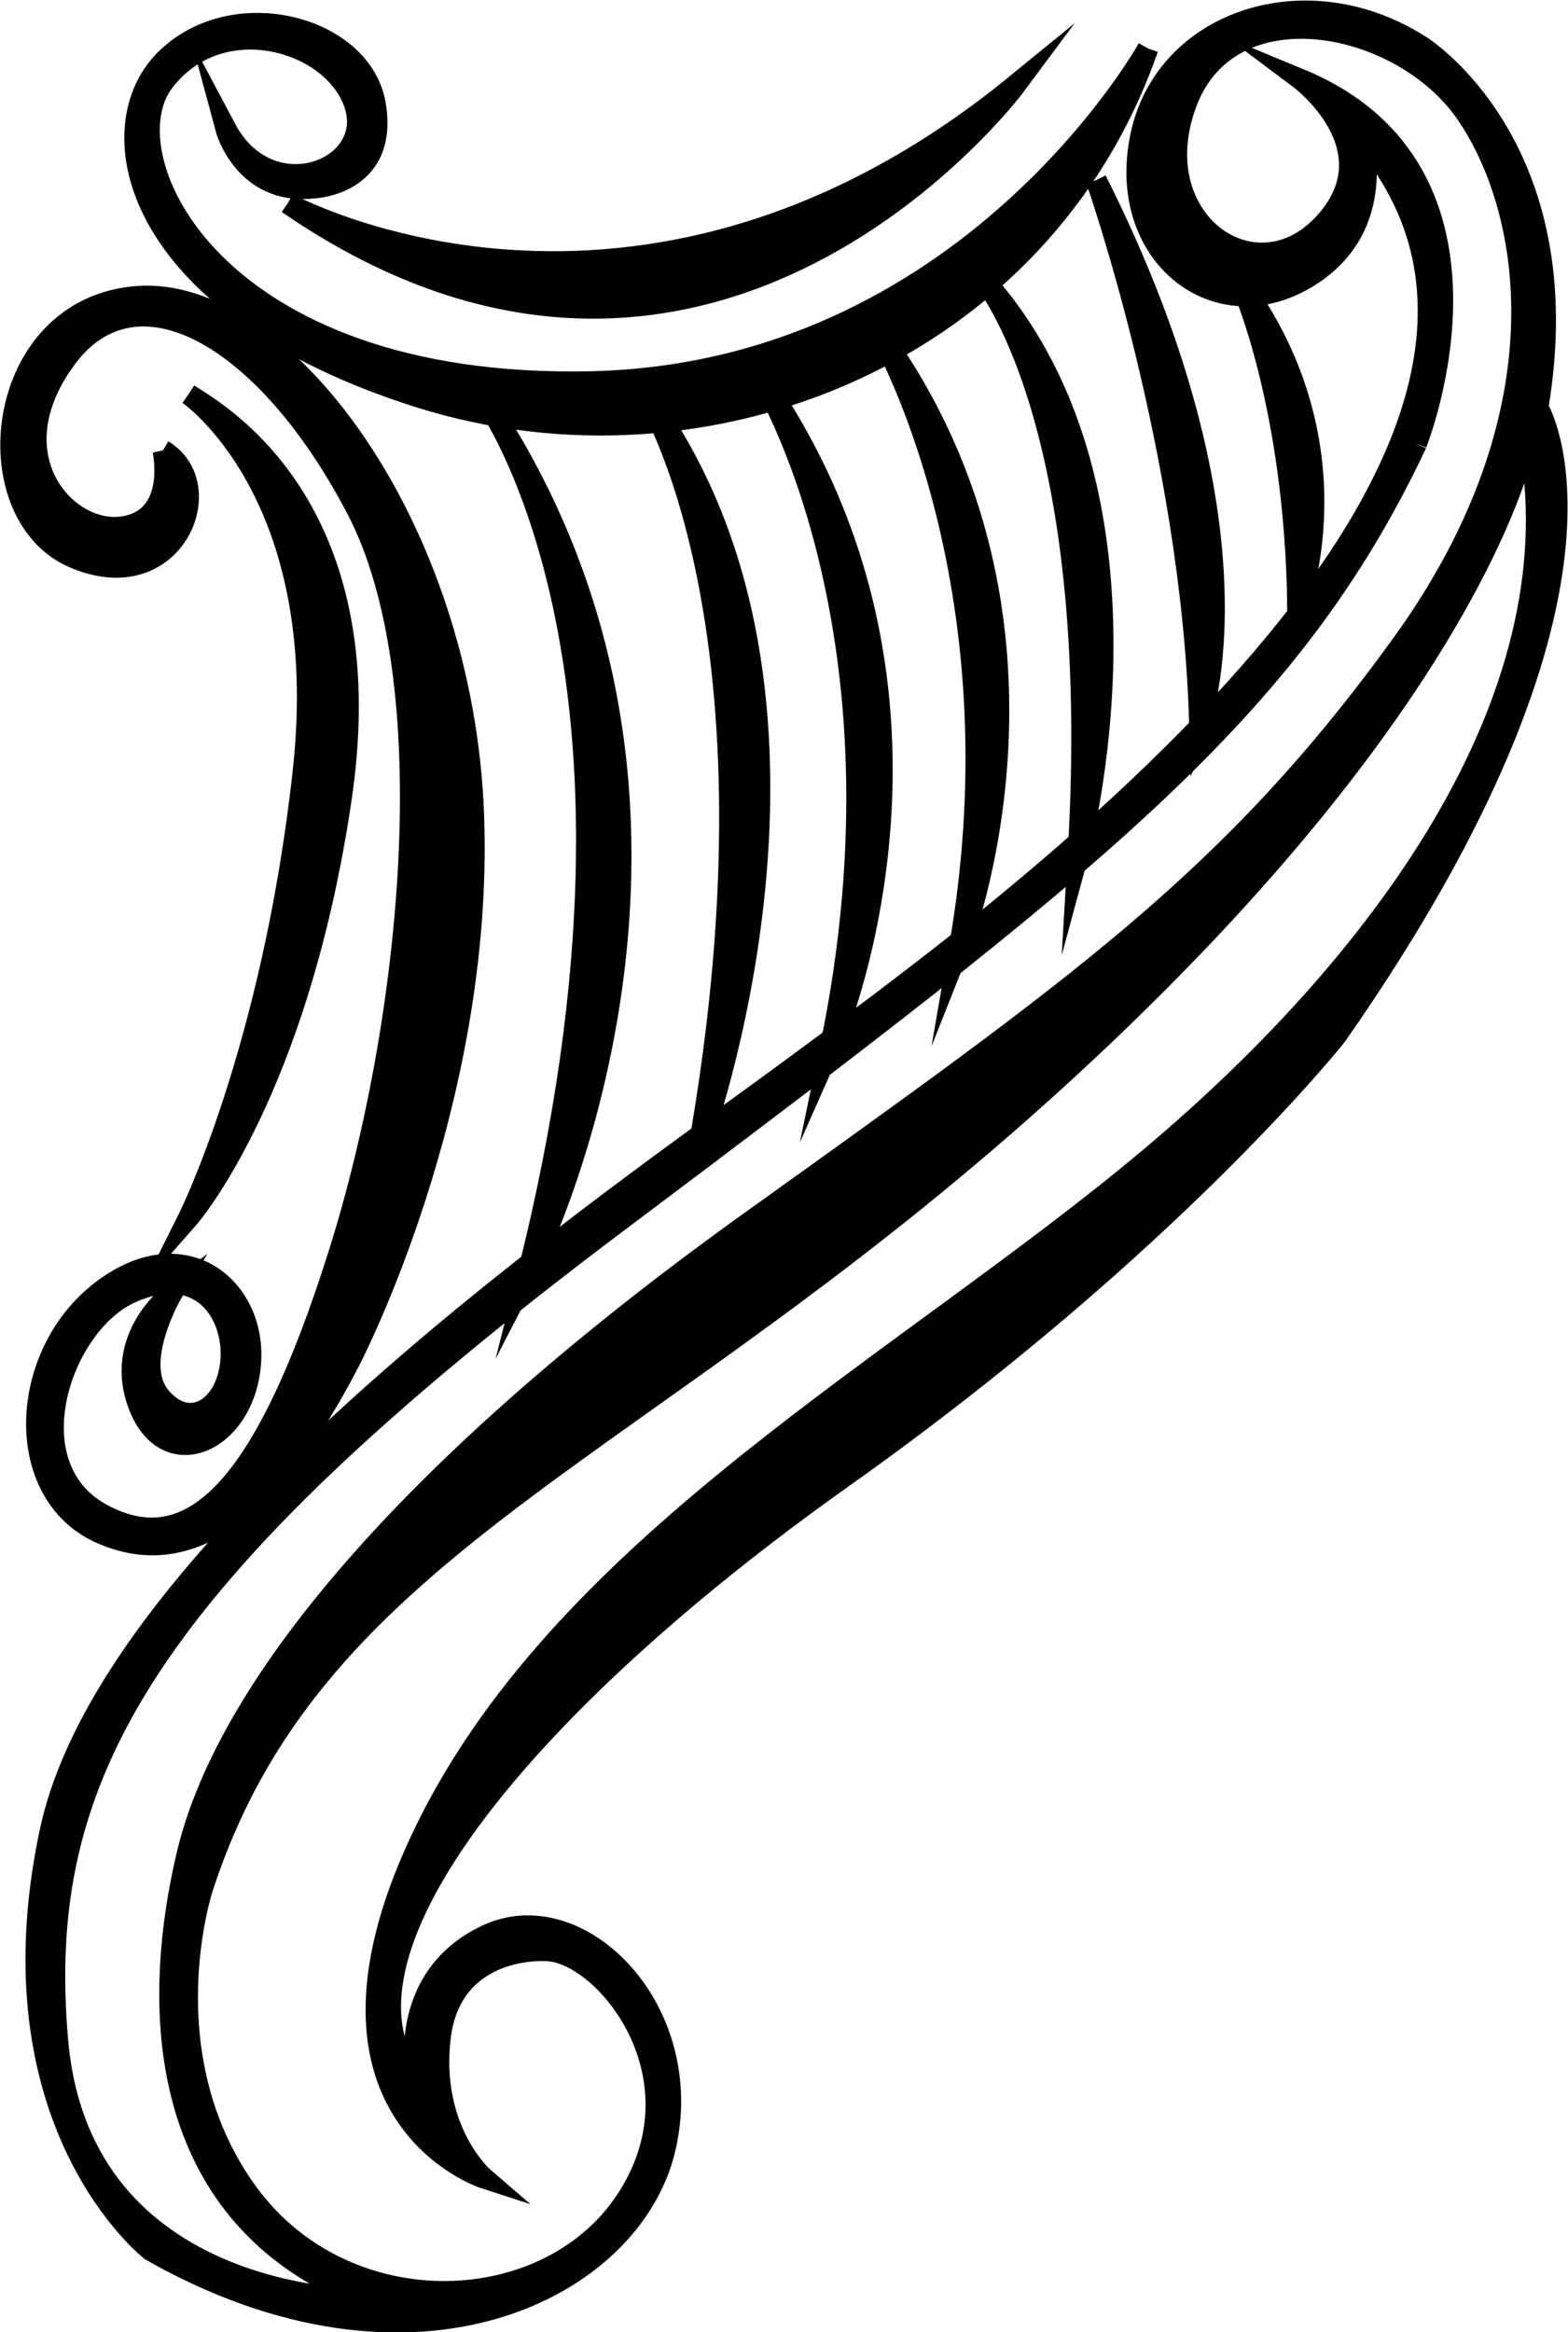 <?xml version="1.0" encoding="UTF-8" standalone="no"?>
<svg
   xmlns:dc="http://purl.org/dc/elements/1.1/"
   xmlns:cc="http://creativecommons.org/ns#"
   xmlns:rdf="http://www.w3.org/1999/02/22-rdf-syntax-ns#"
   xmlns:svg="http://www.w3.org/2000/svg"
   xmlns="http://www.w3.org/2000/svg"
   xmlns:sodipodi="http://sodipodi.sourceforge.net/DTD/sodipodi-0.dtd"
   xmlns:inkscape="http://www.inkscape.org/namespaces/inkscape"
   version="1.1"
   id="svg2"
   xml:space="preserve"
   width="39.836"
   height="59.219"
   viewBox="0 0 39.836 59.219"
   sodipodi:docname="vectorian173.pdf"><defs
     id="defs6" /><sodipodi:namedview
     pagecolor="#ffffff"
     bordercolor="#666666"
     borderopacity="1"
     objecttolerance="10"
     gridtolerance="10"
     guidetolerance="10"
     inkscape:pageopacity="0"
     inkscape:pageshadow="2"
     inkscape:window-width="640"
     inkscape:window-height="480"
     id="namedview4" /><g
     id="g10"
     inkscape:groupmode="layer"
     inkscape:label="vectorian173"
     transform="matrix(1.333,0,0,-1.333,-0.698,60.948)"><g
       id="g12"
       transform="translate(72,-25.756)"><g
         id="g14"
         transform="translate(-71.271,27.25)"><g
           id="g16"><g
             id="g18"><path
               d="m 3.386,36.719 c 0,0 2.77,-1.895 2.186,-7.19 C 4.99,24.233 3.386,21.026 3.386,21.026 c 0,0 2.09,2.38 2.916,8.017 0.826,5.637 -2.478,7.385 -2.916,7.676"
               style="fill:#000000;fill-opacity:1;fill-rule:nonzero;stroke:#000000;stroke-width:0.399;stroke-linecap:butt;stroke-linejoin:miter;stroke-miterlimit:10;stroke-dasharray:none;stroke-opacity:1"
               id="path20" /><path
               d="m 2.9,35.65 c 0,0 0.292,-1.312 -0.777,-1.458 -1.069,-0.146 -2.429,1.36 -1.069,3.207 1.36,1.846 3.839,0.388 5.539,-2.867 C 8.293,31.278 7.662,24.816 6.252,20.347 4.843,15.876 3.435,14.467 1.734,15.391 0.033,16.313 0.957,19.034 2.317,19.616 c 1.361,0.584 1.967,-0.48 1.873,-1.352 -0.094,-0.871 -0.801,-1.296 -1.344,-0.637 -0.542,0.659 0.236,1.981 0.236,1.981 0,0 -1.155,-0.849 -0.637,-2.169 0.518,-1.321 1.98,-0.707 2.122,0.778 0.141,1.484 -1.273,2.64 -2.852,1.413 -1.58,-1.225 -1.673,-3.841 -0.024,-4.596 1.65,-0.754 3.253,0.331 4.761,3.253 0,0 2.567,4.884 2.37,10.4 C 8.626,34.201 5.179,38.78 2.422,38.582 -0.335,38.385 -0.729,34.447 1.191,33.61 c 1.92,-0.837 2.827,1.372 1.709,2.04"
               style="fill:#000000;fill-opacity:1;fill-rule:nonzero;stroke:#000000;stroke-width:0.399;stroke-linecap:butt;stroke-linejoin:miter;stroke-miterlimit:10;stroke-dasharray:none;stroke-opacity:1"
               id="path22" /><path
               d="m 5.278,40.355 c 0,0 6.646,-3.644 13.884,2.264 0,0 -5.81,-7.828 -13.884,-2.264"
               style="fill:#000000;fill-opacity:1;fill-rule:nonzero;stroke:#000000;stroke-width:0.399;stroke-linecap:butt;stroke-linejoin:miter;stroke-miterlimit:10;stroke-dasharray:none;stroke-opacity:1"
               id="path24" /><path
               d="m 21.673,43.308 c 0,0 -3.447,-6.203 -10.635,-6.351 -7.189,-0.148 -9.206,4.284 -8.124,5.711 1.083,1.428 3.249,0.787 3.643,-0.443 0.394,-1.231 -1.624,-2.019 -2.461,-0.443 0,0 0.344,-1.281 1.673,-1.134 0,0 1.428,0.05 1.182,1.576 -0.246,1.527 -2.756,2.166 -4.037,0.837 -1.28,-1.33 -0.591,-4.677 4.874,-6.4 5.465,-1.724 11.866,0.837 13.884,6.645"
               style="fill:#000000;fill-opacity:1;fill-rule:nonzero;stroke:#000000;stroke-width:0.399;stroke-linecap:butt;stroke-linejoin:miter;stroke-miterlimit:10;stroke-dasharray:none;stroke-opacity:1"
               id="path26" /><path
               d="m 28.91,35.973 c 0,0 -0.739,-4.726 -8.765,-12.111 C 12.121,16.476 5.819,14.95 3.653,8.254 c 0,0 -1.034,-3.151 0.837,-5.76 1.87,-2.61 5.809,-2.462 7.286,-0.099 1.477,2.363 -0.541,4.727 -1.624,4.677 0,0 -1.772,0.099 -1.969,-1.675 -0.197,-1.771 0.837,-2.658 0.837,-2.658 0,0 -3.791,1.231 -1.083,6.696 2.707,5.465 9.157,8.862 13.786,12.751 4.627,3.89 8.172,8.961 7.188,13.786 M 26.792,35.775 C 24.38,30.656 20.688,27.8 11.579,20.957 2.471,14.113 0.452,10.372 0.895,5.35 1.339,0.327 6.803,0.426 6.803,0.426 3.013,1.854 2.569,5.545 3.357,8.894 c 0.788,3.348 4.481,7.582 10.734,12.063 6.252,4.48 9.157,6.498 12.406,10.98 3.25,4.48 2.462,8.37 1.231,10.142 -1.231,1.772 -4.481,2.412 -5.317,0.197 -0.837,-2.216 1.279,-3.742 2.609,-2.313 1.329,1.428 -0.443,2.756 -0.443,2.756 4.283,-1.773 2.214,-6.942 2.214,-6.942 m -1.04,5.839 c 0,0 0.549,-1.812 -1.156,-2.741 -1.705,-0.928 -3.518,0.548 -3.061,2.755 0.456,2.208 3.166,3.122 5.344,1.721 0,0 3.064,-1.912 2.228,-6.884 0,0 2.117,-3.447 -3.841,-11.965 0,0 -3.152,-3.987 -9.405,-8.418 C 9.61,11.651 5.819,6.875 7.739,4.562 c 0,0 -0.443,1.97 1.33,2.806 1.772,0.837 4.037,-1.429 3.397,-4.087 -0.64,-2.658 -4.776,-4.775 -9.798,-1.921 0,0 -3.102,2.413 -1.92,7.976 1.182,5.564 10.783,12.063 14.18,14.574 3.397,2.512 16.089,11.53 10.825,17.705"
               style="fill:#000000;fill-opacity:1;fill-rule:nonzero;stroke:#000000;stroke-width:0.399;stroke-linecap:butt;stroke-linejoin:miter;stroke-miterlimit:10;stroke-dasharray:none;stroke-opacity:1"
               id="path28" /><path
               d="m 8.97,36.711 c 0,0 3.841,-5.022 0.886,-16.74 0,0 4.53,8.762 -0.886,16.74"
               style="fill:#000000;fill-opacity:1;fill-rule:nonzero;stroke:#000000;stroke-width:0.399;stroke-linecap:butt;stroke-linejoin:miter;stroke-miterlimit:10;stroke-dasharray:none;stroke-opacity:1"
               id="path30" /><path
               d="m 12.122,36.663 c 0,0 2.757,-4.332 0.984,-14.328 0,0 3.2,8.567 -0.984,14.328"
               style="fill:#000000;fill-opacity:1;fill-rule:nonzero;stroke:#000000;stroke-width:0.399;stroke-linecap:butt;stroke-linejoin:miter;stroke-miterlimit:10;stroke-dasharray:none;stroke-opacity:1"
               id="path32" /><path
               d="m 14.287,37.057 c 0,0 3.003,-4.776 1.329,-12.801 0,0 2.954,6.646 -1.329,12.801"
               style="fill:#000000;fill-opacity:1;fill-rule:nonzero;stroke:#000000;stroke-width:0.399;stroke-linecap:butt;stroke-linejoin:miter;stroke-miterlimit:10;stroke-dasharray:none;stroke-opacity:1"
               id="path34" /><path
               d="m 16.553,37.893 c 0,0 2.757,-4.678 1.526,-11.717 0,0 2.462,6.203 -1.526,11.717"
               style="fill:#000000;fill-opacity:1;fill-rule:nonzero;stroke:#000000;stroke-width:0.399;stroke-linecap:butt;stroke-linejoin:miter;stroke-miterlimit:10;stroke-dasharray:none;stroke-opacity:1"
               id="path36" /><path
               d="m 18.521,38.927 c 0,0 2.314,-2.658 1.822,-10.979 0,0 1.871,6.894 -1.822,10.979"
               style="fill:#000000;fill-opacity:1;fill-rule:nonzero;stroke:#000000;stroke-width:0.399;stroke-linecap:butt;stroke-linejoin:miter;stroke-miterlimit:10;stroke-dasharray:none;stroke-opacity:1"
               id="path38" /><path
               d="m 20.688,40.798 c 0,0 1.822,-5.169 1.97,-10.34 0,0 1.378,3.693 -1.97,10.34"
               style="fill:#000000;fill-opacity:1;fill-rule:nonzero;stroke:#000000;stroke-width:0.399;stroke-linecap:butt;stroke-linejoin:miter;stroke-miterlimit:10;stroke-dasharray:none;stroke-opacity:1"
               id="path40" /><path
               d="m 23.445,38.828 c 0,0 1.033,-2.264 1.083,-6.154 0,0 1.181,3.054 -1.083,6.154"
               style="fill:#000000;fill-opacity:1;fill-rule:nonzero;stroke:#000000;stroke-width:0.399;stroke-linecap:butt;stroke-linejoin:miter;stroke-miterlimit:10;stroke-dasharray:none;stroke-opacity:1"
               id="path42" /></g></g></g></g></g></svg>
